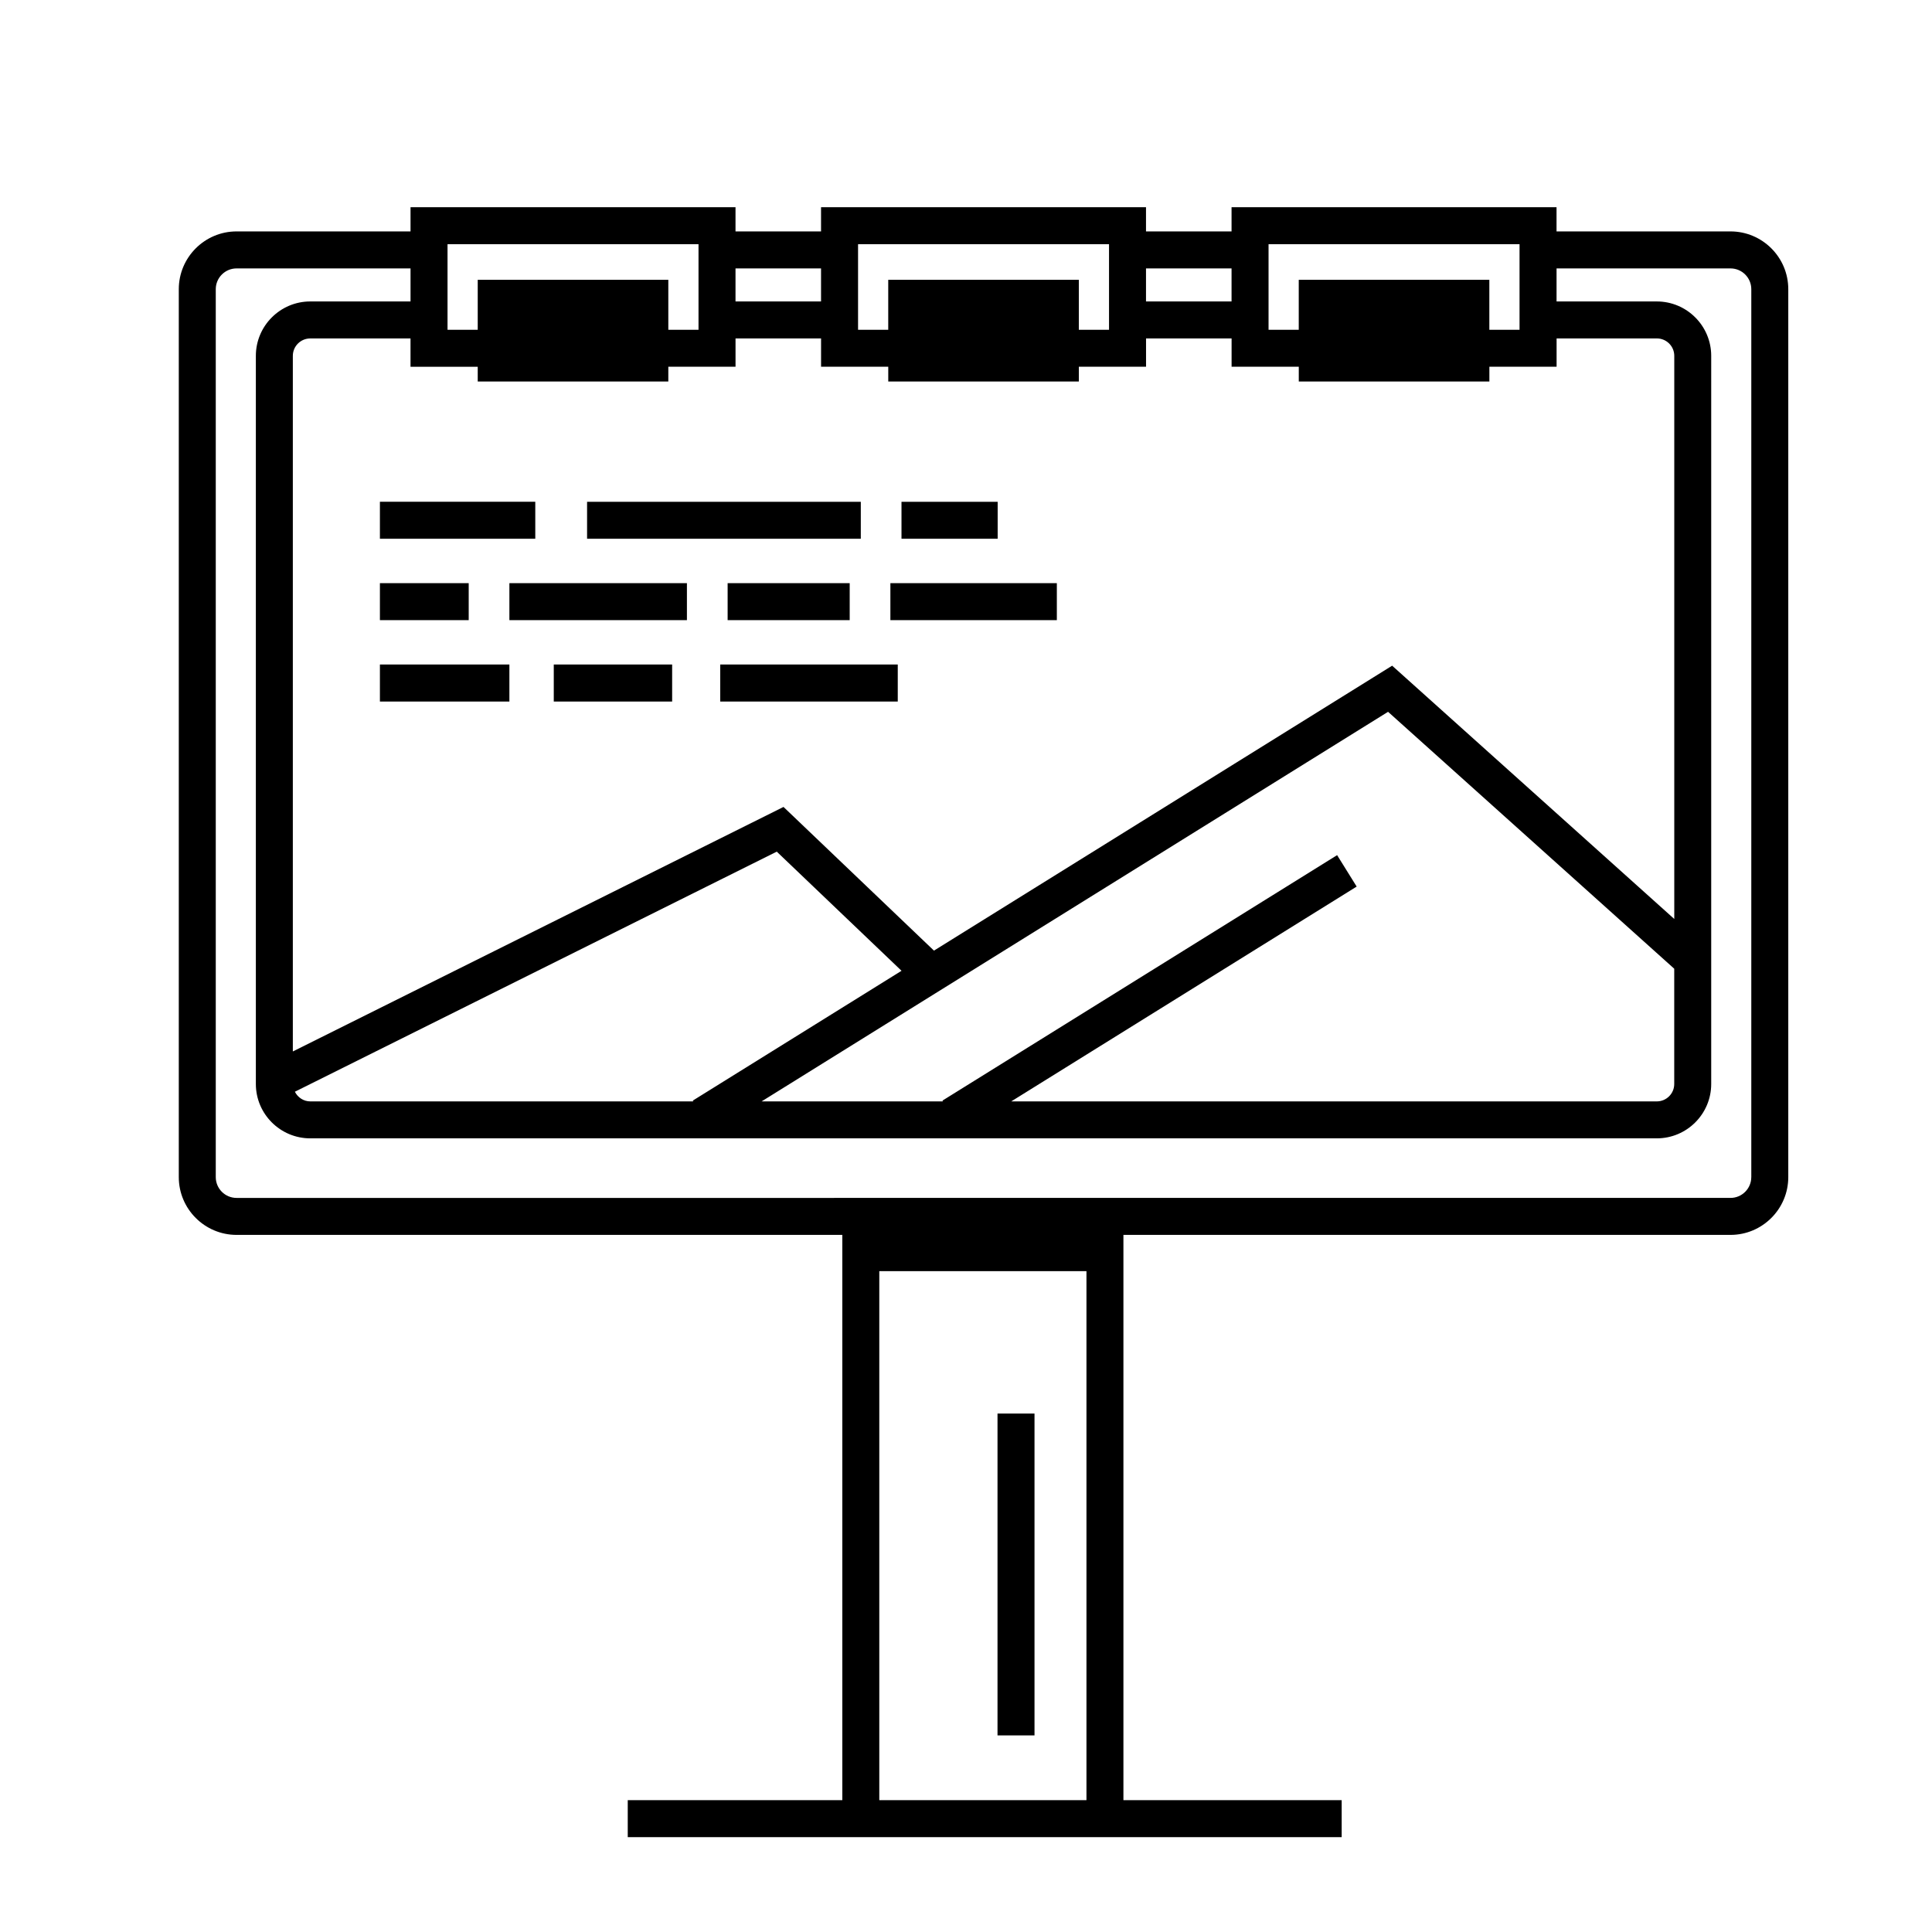 <svg height='100px' width='100px'  fill="#000000" xmlns="http://www.w3.org/2000/svg" xmlns:xlink="http://www.w3.org/1999/xlink" version="1.1" x="0px" y="0px" viewBox="0 0 100 100" enable-background="new 0 0 100 100" xml:space="preserve"><g><g><path fill="#000000" d="M89.57,11.978h-9.004v-1.252H63.745v1.252h-4.428v-1.252h-16.82v1.252H38.07v-1.252H21.249v1.252h-9.004    c-1.649,0-2.991,1.342-2.991,2.991v45.959c0,1.648,1.342,2.99,2.991,2.99h31.353v29.258H32.492v1.914h36.953v-1.914H58.148V63.918    H89.57c1.649,0,2.991-1.342,2.991-2.99V14.969C92.562,13.319,91.22,11.978,89.57,11.978z M65.659,12.64h12.992v4.429h-1.563    v-2.586h-9.865v2.586h-1.563V12.64z M59.317,13.893h4.428v1.71h-4.428V13.893z M44.412,12.64h12.991v4.429H55.84v-2.586h-9.865    v2.586h-1.562V12.64z M38.07,13.893h4.427v1.71H38.07V13.893z M23.163,12.64h12.992v4.429h-1.563v-2.586h-9.865v2.586h-1.563    V12.64z M24.727,18.982v0.766h9.865v-0.766h3.479v-1.465h4.427v1.465h3.478v0.766h9.865v-0.766h3.478v-1.465h4.428v1.465h3.478    v0.766h9.865v-0.766h3.479v-1.465h5.189c0.498,0,0.902,0.404,0.902,0.901v29.148l-14.603-13.11L48.342,49.204l-7.788-7.437    L15.157,54.423V18.419c0-0.497,0.404-0.901,0.902-0.901h5.189v1.465H24.727z M69.209,44.262L48.781,56.967l0.025,0.041h-9.385    l32.425-20.165l14.812,13.298v5.967c0,0.496-0.404,0.9-0.902,0.9H52.342l17.879-11.119L69.209,44.262z M35.885,57.008H16.06    c-0.352,0-0.648-0.207-0.797-0.5l24.942-12.427l6.458,6.167l-10.804,6.719L35.885,57.008z M56.234,93.176H45.512V65.795h10.723    V93.176z M90.646,60.928c0,0.594-0.483,1.076-1.076,1.076H12.245c-0.594,0-1.077-0.482-1.077-1.076V14.969    c0-0.594,0.483-1.076,1.077-1.076h9.004v1.71H16.06c-1.554,0-2.817,1.264-2.817,2.816v37.688c0,1.553,1.264,2.814,2.817,2.814    h69.696c1.553,0,2.816-1.262,2.816-2.814V18.419c0-1.553-1.264-2.816-2.816-2.816h-5.189v-1.71h9.004    c0.593,0,1.076,0.482,1.076,1.076V60.928z M53.546,73.166h-1.915v16.658h1.915V73.166z M19.664,27.886h8.042v-1.914h-8.042V27.886    z M37.662,30.184v1.914h6.318v-1.914H37.662z M51.639,25.972h-4.978v1.914h4.978V25.972z M44.555,25.972H30.387v1.914h14.168    V25.972z M24.26,30.184h-4.596v1.914h4.596V30.184z M26.366,32.098h9.189v-1.914h-9.189V32.098z M54.702,30.184h-8.616v1.914    h8.616V30.184z M37.279,36.311h9.189v-1.915h-9.189V36.311z M19.664,36.311h6.702v-1.915h-6.702V36.311z M28.663,36.311h6.127    v-1.915h-6.127V36.311z"></path></g></g></svg>